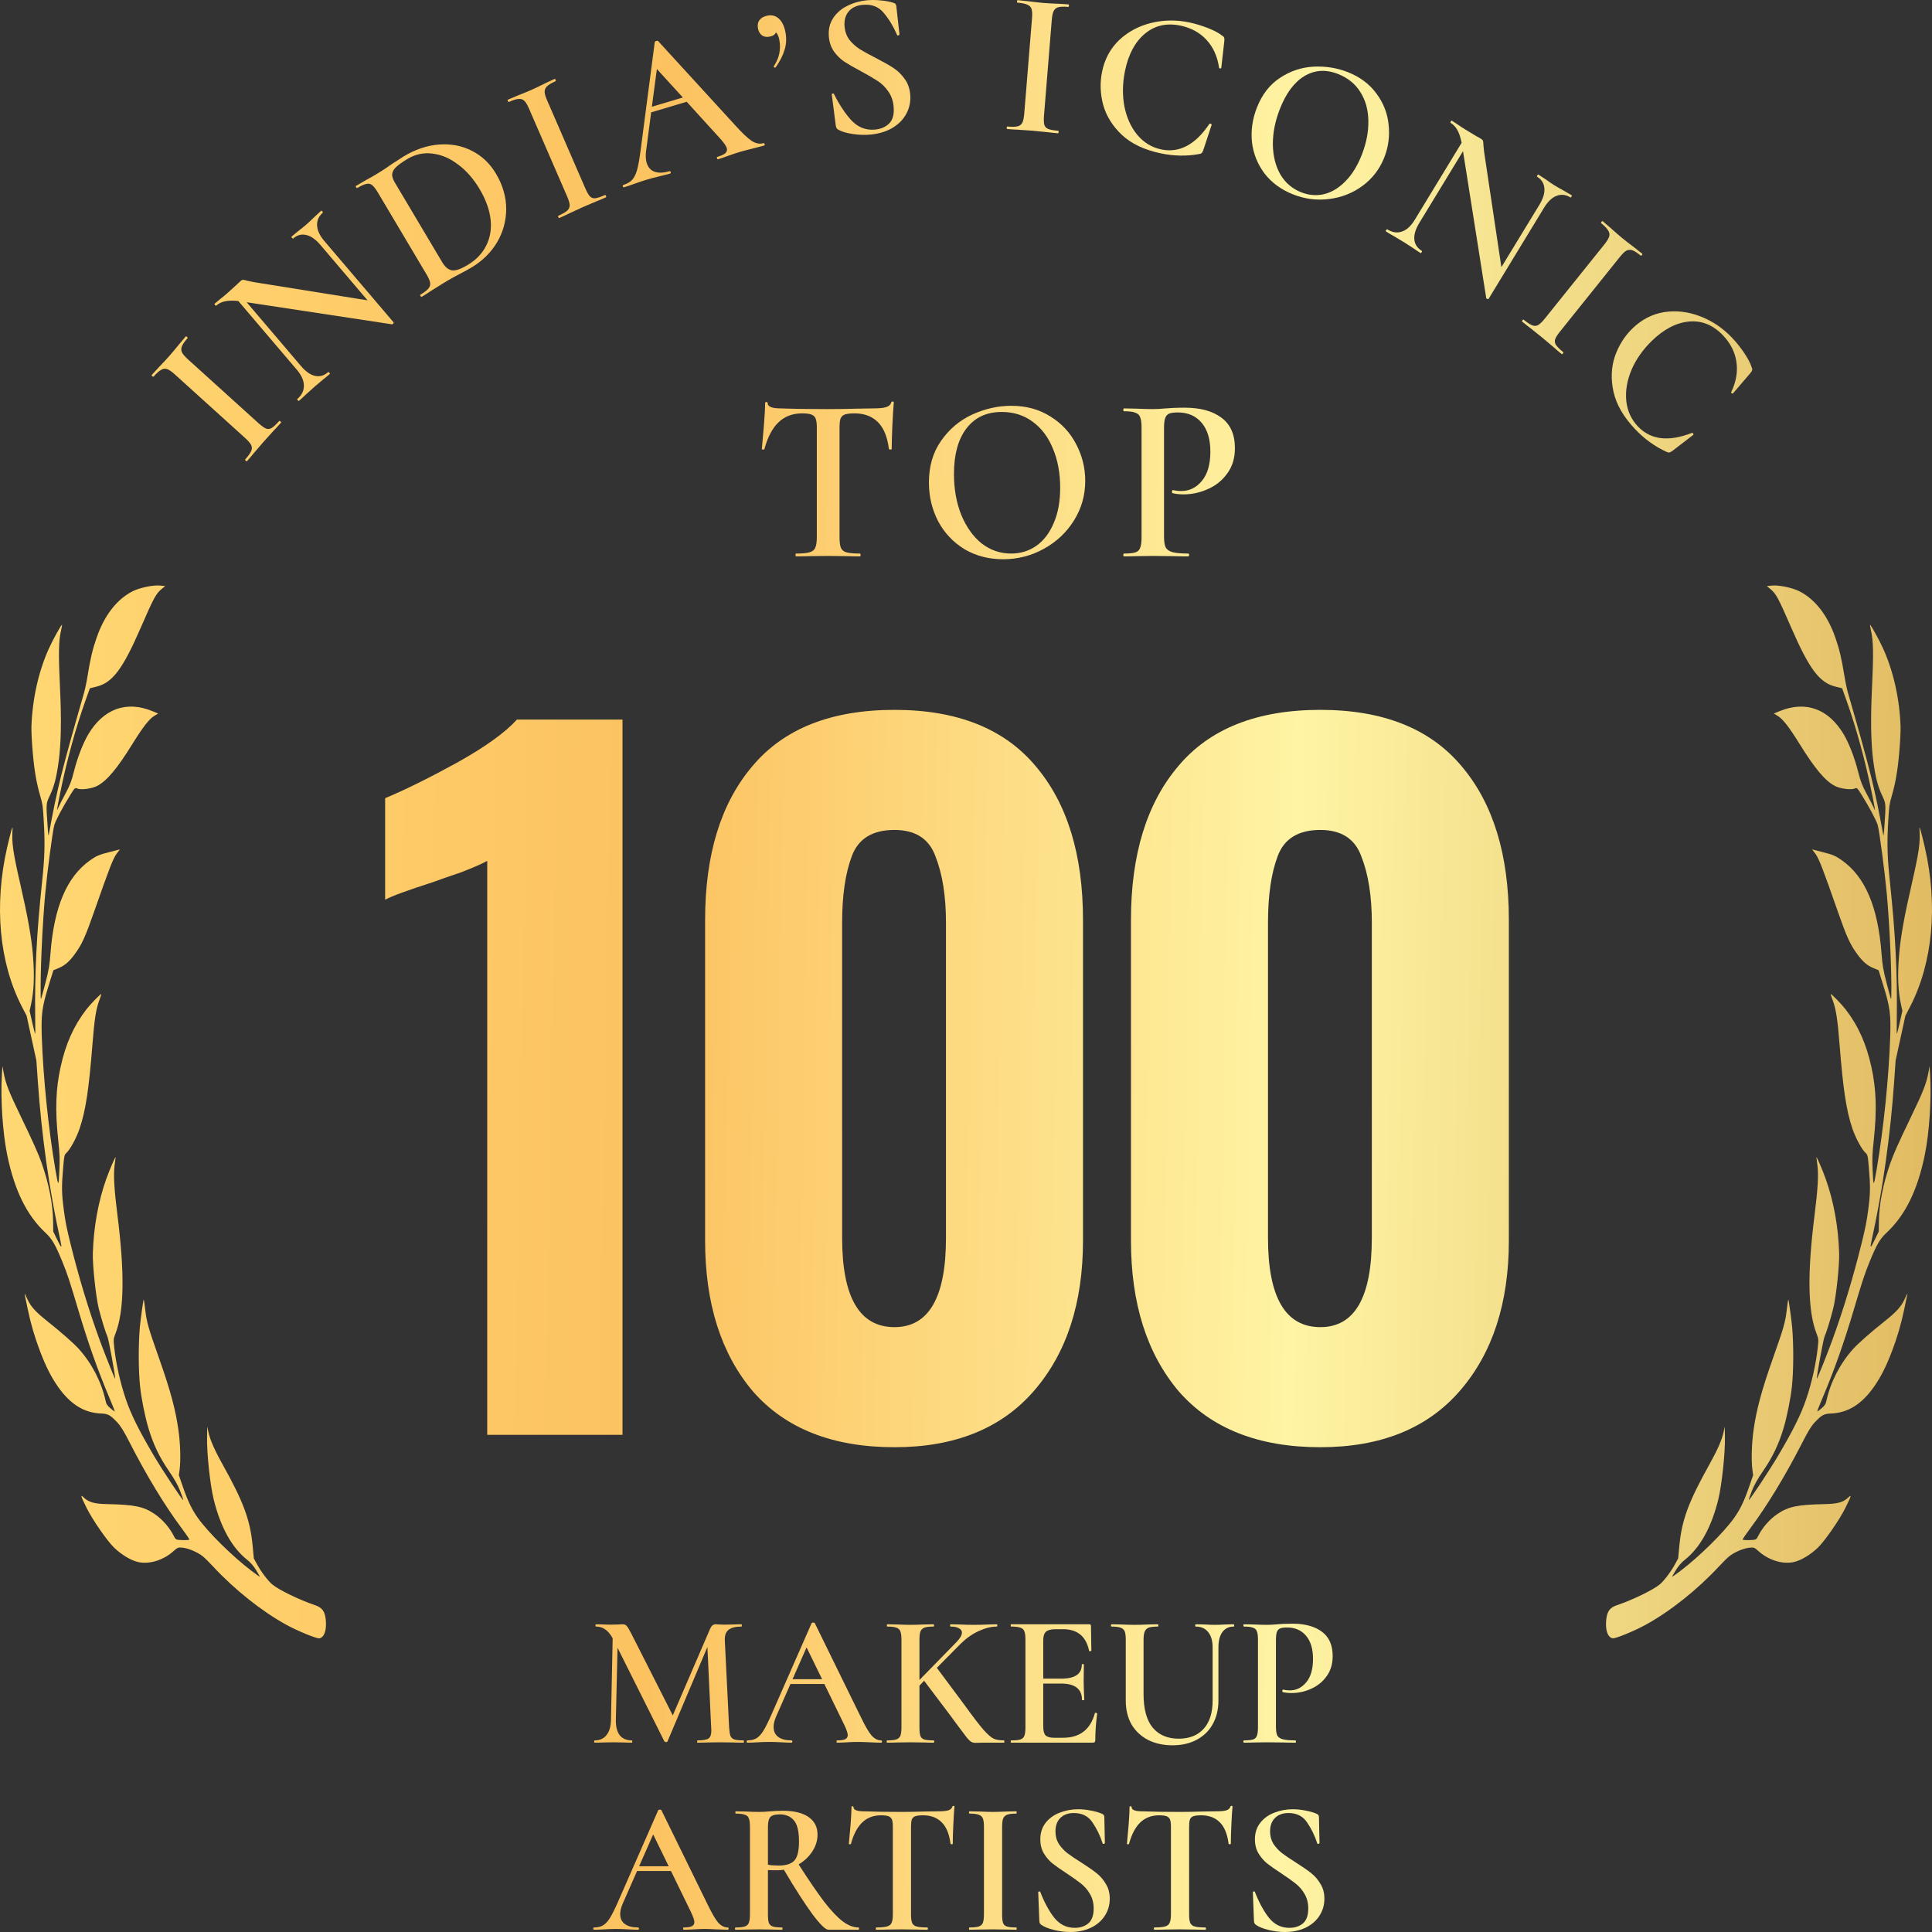 <svg width="52" height="52" viewBox="0 0 52 52" fill="none" xmlns="http://www.w3.org/2000/svg">
<rect x="0" y="0" width="52" height="52" fill="#333333" stroke="none"/>
<path d="M13.114 23.17C12.973 23.249 12.738 23.352 12.409 23.479C12.08 23.59 11.83 23.677 11.658 23.741C10.969 23.962 10.538 24.121 10.366 24.216V21.483C10.898 21.261 11.54 20.944 12.292 20.532C13.059 20.104 13.599 19.716 13.913 19.367H16.755V38.619H13.114V23.17Z" fill="url(#paint0_linear)"/>
<path d="M24.075 38.952C22.415 38.952 21.146 38.453 20.27 37.455C19.408 36.441 18.978 35.086 18.978 33.39V24.763C18.978 23.004 19.4 21.625 20.246 20.627C21.092 19.613 22.368 19.106 24.075 19.106C25.766 19.106 27.035 19.613 27.88 20.627C28.726 21.625 29.149 23.004 29.149 24.763V33.39C29.149 35.07 28.71 36.417 27.833 37.431C26.956 38.445 25.703 38.952 24.075 38.952ZM24.075 35.72C24.999 35.72 25.461 34.919 25.461 33.319V24.834C25.461 24.121 25.367 23.527 25.179 23.051C25.007 22.576 24.639 22.338 24.075 22.338C23.48 22.338 23.096 22.576 22.924 23.051C22.752 23.511 22.666 24.105 22.666 24.834V33.319C22.666 34.919 23.135 35.72 24.075 35.72Z" fill="url(#paint1_linear)"/>
<path d="M35.537 38.952C33.877 38.952 32.609 38.453 31.732 37.455C30.871 36.441 30.44 35.086 30.44 33.39V24.763C30.44 23.004 30.863 21.625 31.708 20.627C32.554 19.613 33.83 19.106 35.537 19.106C37.228 19.106 38.497 19.613 39.343 20.627C40.188 21.625 40.611 23.004 40.611 24.763V33.39C40.611 35.07 40.173 36.417 39.296 37.431C38.419 38.445 37.166 38.952 35.537 38.952ZM35.537 35.72C36.461 35.72 36.923 34.919 36.923 33.319V24.834C36.923 24.121 36.829 23.527 36.641 23.051C36.469 22.576 36.101 22.338 35.537 22.338C34.942 22.338 34.559 22.576 34.386 23.051C34.214 23.511 34.128 24.105 34.128 24.834V33.319C34.128 34.919 34.598 35.72 35.537 35.72Z" fill="url(#paint2_linear)"/>
<path d="M2.601 17.162C2.81 16.562 3.142 16.133 3.566 15.916C3.752 15.82 4.117 15.743 4.298 15.76L4.446 15.774L4.346 15.857C4.195 15.984 4.136 16.094 3.787 16.897C3.304 18.008 3.029 18.374 2.597 18.481L2.419 18.525L2.304 18.846C2.031 19.611 1.792 20.489 1.614 21.372C1.517 21.856 1.517 21.862 1.582 21.711C1.601 21.666 1.683 21.507 1.763 21.358C1.88 21.141 1.924 21.026 1.987 20.776C2.079 20.404 2.233 20.006 2.376 19.765C2.786 19.077 3.4 18.854 4.098 19.139L4.257 19.205L4.148 19.271C4.014 19.354 3.845 19.57 3.572 20.011C3.152 20.689 2.879 21.015 2.615 21.153C2.471 21.229 2.176 21.267 2.08 21.223C2.022 21.196 2.01 21.206 1.897 21.388C1.683 21.732 1.493 22.09 1.46 22.213C1.414 22.389 1.273 23.452 1.219 24.036C1.139 24.904 1.083 26.169 1.095 26.814C1.098 26.936 1.095 26.943 1.225 26.446C1.313 26.105 1.335 25.979 1.359 25.657C1.455 24.407 1.8 23.596 2.428 23.153C2.591 23.038 2.673 23.002 2.925 22.939L3.227 22.862L3.139 22.978C3.046 23.101 2.938 23.379 2.538 24.525C2.296 25.217 2.207 25.414 2.016 25.676C1.862 25.887 1.74 25.991 1.564 26.062L1.437 26.114L1.305 26.541C1.131 27.104 1.104 27.31 1.125 27.911C1.162 28.998 1.302 30.369 1.488 31.464C1.572 31.953 1.578 31.956 1.597 31.517C1.612 31.165 1.609 31.08 1.566 30.677C1.481 29.879 1.5 29.314 1.631 28.717C1.768 28.094 1.986 27.607 2.325 27.168C2.435 27.026 2.693 26.76 2.728 26.753C2.732 26.752 2.706 26.833 2.669 26.933C2.583 27.167 2.541 27.438 2.489 28.099C2.391 29.336 2.306 29.892 2.141 30.381C2.059 30.623 1.892 30.933 1.792 31.026C1.732 31.081 1.727 31.104 1.702 31.401C1.656 31.938 1.658 32.106 1.715 32.549C1.756 32.867 1.793 33.053 1.9 33.485C2.126 34.398 2.392 35.273 2.692 36.093C2.837 36.487 3.094 37.127 3.1 37.108C3.112 37.073 2.925 36.046 2.894 35.981C2.848 35.884 2.728 35.496 2.659 35.223C2.582 34.913 2.489 34.057 2.499 33.732C2.52 33.026 2.643 32.344 2.86 31.732C2.946 31.489 3.12 31.089 3.112 31.15C3.109 31.17 3.097 31.262 3.085 31.355C3.05 31.619 3.072 31.999 3.16 32.697C3.359 34.274 3.343 35.286 3.109 35.89C3.053 36.037 3.051 36.05 3.074 36.262C3.121 36.7 3.237 37.218 3.387 37.66C3.527 38.072 3.734 38.489 4.134 39.168C4.365 39.56 4.921 40.4 4.931 40.372C4.934 40.363 4.897 40.255 4.849 40.131C4.786 39.969 4.7 39.816 4.538 39.579C4.286 39.21 4.126 38.874 3.998 38.448C3.903 38.133 3.807 37.654 3.771 37.322C3.725 36.89 3.722 36.212 3.764 35.723C3.782 35.523 3.857 34.979 3.867 34.977C3.873 34.976 3.892 35.103 3.91 35.26C3.947 35.584 3.992 35.741 4.282 36.561C4.588 37.429 4.727 37.943 4.804 38.501C4.855 38.864 4.867 39.319 4.833 39.567L4.814 39.705L4.917 40.002C5.053 40.397 5.164 40.629 5.324 40.853C5.601 41.244 6.259 41.893 6.766 42.277C6.887 42.368 6.989 42.442 6.994 42.441C6.999 42.44 6.955 42.361 6.897 42.265C6.833 42.159 6.74 42.05 6.661 41.989C6.246 41.664 5.939 41.113 5.752 40.359C5.656 39.971 5.564 39.112 5.573 38.68L5.578 38.396L5.606 38.529C5.652 38.748 5.763 39.005 5.988 39.409C6.558 40.432 6.734 40.91 6.8 41.606L6.832 41.945L6.918 42.103C7.028 42.305 7.212 42.548 7.328 42.645C7.509 42.795 8.057 43.061 8.477 43.203C8.669 43.267 8.743 43.366 8.767 43.587C8.797 43.871 8.731 44.068 8.598 44.095C8.526 44.11 8.016 43.901 7.704 43.73C7.047 43.369 6.313 42.785 5.739 42.166C5.637 42.056 5.512 41.932 5.461 41.891C5.326 41.781 5.086 41.677 4.926 41.658C4.797 41.643 4.78 41.649 4.675 41.744C4.408 41.987 4.038 42.106 3.734 42.046C3.54 42.008 3.281 41.855 3.073 41.657C2.889 41.481 2.49 40.906 2.334 40.591C2.168 40.255 2.156 40.212 2.255 40.307C2.389 40.434 2.54 40.476 2.879 40.483C3.629 40.499 3.863 40.548 4.163 40.751C4.366 40.888 4.565 41.115 4.674 41.334C4.728 41.443 4.734 41.446 4.91 41.452C5.009 41.455 5.093 41.449 5.097 41.439C5.101 41.428 4.998 41.277 4.868 41.103C4.433 40.519 3.94 39.706 3.505 38.855C3.333 38.518 3.251 38.385 3.155 38.282C2.97 38.086 2.909 38.052 2.724 38.045C2.263 38.028 1.894 37.798 1.56 37.323C1.378 37.064 1.236 36.783 1.08 36.375C0.935 35.995 0.828 35.629 0.744 35.224C0.712 35.066 0.679 34.909 0.672 34.877C0.653 34.788 0.661 34.8 0.74 34.973C0.829 35.167 0.961 35.313 1.273 35.56C1.643 35.854 1.988 36.158 2.122 36.307C2.472 36.696 2.731 37.197 2.84 37.694C2.861 37.792 2.886 37.831 2.975 37.907C3.035 37.958 3.086 37.994 3.088 37.987C3.091 37.98 3.029 37.822 2.95 37.636C2.624 36.862 2.376 36.161 2.104 35.248C1.873 34.469 1.815 34.295 1.677 33.955C1.491 33.5 1.401 33.346 1.231 33.187C0.718 32.709 0.388 32.037 0.192 31.074C0.071 30.48 0.011 29.561 0.051 28.927L0.066 28.694L0.097 28.864C0.149 29.156 0.235 29.378 0.557 30.044C0.892 30.738 1.038 31.065 1.125 31.315C1.318 31.87 1.423 32.406 1.429 32.869L1.433 33.147L1.523 33.332C1.662 33.618 1.677 33.624 1.622 33.373C1.329 32.046 1.121 30.576 1.019 29.118L0.979 28.543L0.717 27.341L0.589 27.094C-0.021 25.911 -0.164 24.371 0.191 22.813C0.284 22.409 0.346 22.193 0.338 22.305C0.311 22.675 0.347 22.929 0.552 23.821C0.75 24.688 0.845 25.22 0.885 25.696C0.932 26.267 0.916 26.669 0.831 27.055L0.797 27.206L0.864 27.504C0.901 27.669 0.936 27.809 0.941 27.817C0.952 27.833 0.953 27.795 0.947 27.346C0.933 26.157 0.985 25.13 1.131 23.753C1.206 23.041 1.215 22.698 1.174 22.035C1.153 21.686 1.146 21.641 1.086 21.434C0.979 21.064 0.922 20.734 0.879 20.224C0.856 19.965 0.842 19.669 0.846 19.553C0.872 18.803 1.04 18.06 1.322 17.441C1.425 17.216 1.644 16.82 1.669 16.815C1.674 16.814 1.661 16.889 1.64 16.982C1.577 17.26 1.572 17.618 1.616 18.541C1.656 19.367 1.644 20.018 1.579 20.495C1.519 20.931 1.458 21.168 1.338 21.42C1.239 21.63 1.239 21.627 1.28 22.219C1.296 22.465 1.304 22.517 1.314 22.459C1.539 21.223 1.661 20.735 2.263 18.644C2.29 18.548 2.335 18.335 2.361 18.17C2.433 17.723 2.493 17.471 2.601 17.162Z" fill="url(#paint3_linear)"/>
<path d="M49.399 17.162C49.19 16.562 48.858 16.133 48.434 15.916C48.248 15.82 47.883 15.743 47.702 15.76L47.554 15.774L47.654 15.857C47.805 15.984 47.864 16.094 48.213 16.897C48.696 18.008 48.971 18.374 49.403 18.481L49.581 18.525L49.696 18.846C49.969 19.611 50.208 20.489 50.386 21.372C50.483 21.856 50.483 21.862 50.418 21.711C50.399 21.666 50.317 21.507 50.237 21.358C50.12 21.141 50.076 21.026 50.013 20.776C49.921 20.404 49.767 20.006 49.624 19.765C49.215 19.077 48.6 18.854 47.902 19.139L47.743 19.205L47.852 19.271C47.986 19.354 48.154 19.57 48.428 20.011C48.848 20.689 49.121 21.015 49.385 21.153C49.529 21.229 49.824 21.267 49.92 21.223C49.978 21.196 49.99 21.206 50.103 21.388C50.317 21.732 50.507 22.09 50.54 22.213C50.587 22.389 50.727 23.452 50.781 24.036C50.861 24.904 50.917 26.169 50.905 26.814C50.902 26.936 50.905 26.943 50.775 26.446C50.687 26.105 50.665 25.979 50.641 25.657C50.545 24.407 50.2 23.596 49.572 23.153C49.409 23.038 49.328 23.002 49.075 22.939L48.773 22.862L48.861 22.978C48.954 23.101 49.062 23.379 49.462 24.525C49.704 25.217 49.793 25.414 49.984 25.676C50.138 25.887 50.26 25.991 50.436 26.062L50.562 26.114L50.695 26.541C50.869 27.104 50.896 27.31 50.875 27.911C50.838 28.998 50.698 30.369 50.512 31.464C50.428 31.953 50.422 31.956 50.403 31.517C50.388 31.165 50.391 31.08 50.434 30.677C50.519 29.879 50.5 29.314 50.369 28.717C50.232 28.094 50.014 27.607 49.675 27.168C49.565 27.026 49.307 26.76 49.272 26.753C49.268 26.752 49.294 26.833 49.331 26.933C49.417 27.167 49.459 27.438 49.511 28.099C49.609 29.336 49.694 29.892 49.859 30.381C49.941 30.623 50.108 30.933 50.208 31.026C50.268 31.081 50.273 31.104 50.298 31.401C50.344 31.938 50.342 32.106 50.285 32.549C50.244 32.867 50.207 33.053 50.1 33.485C49.874 34.398 49.608 35.273 49.308 36.093C49.163 36.487 48.907 37.127 48.9 37.108C48.888 37.073 49.075 36.046 49.106 35.981C49.152 35.884 49.272 35.496 49.34 35.223C49.419 34.913 49.511 34.057 49.501 33.732C49.48 33.026 49.357 32.344 49.14 31.732C49.054 31.489 48.88 31.089 48.888 31.15C48.891 31.17 48.903 31.262 48.915 31.355C48.95 31.619 48.928 31.999 48.84 32.697C48.641 34.274 48.657 35.286 48.891 35.89C48.947 36.037 48.949 36.05 48.926 36.262C48.879 36.7 48.764 37.218 48.613 37.66C48.473 38.072 48.266 38.489 47.866 39.168C47.635 39.56 47.08 40.4 47.069 40.372C47.066 40.363 47.103 40.255 47.151 40.131C47.214 39.969 47.3 39.816 47.462 39.579C47.714 39.21 47.874 38.874 48.002 38.448C48.097 38.133 48.193 37.654 48.229 37.322C48.275 36.89 48.278 36.212 48.236 35.723C48.218 35.523 48.143 34.979 48.133 34.977C48.127 34.976 48.108 35.103 48.09 35.26C48.053 35.584 48.008 35.741 47.718 36.561C47.412 37.429 47.273 37.943 47.196 38.501C47.145 38.864 47.133 39.319 47.167 39.567L47.186 39.705L47.083 40.002C46.947 40.397 46.836 40.629 46.676 40.853C46.399 41.244 45.741 41.893 45.234 42.277C45.113 42.368 45.011 42.442 45.006 42.441C45.001 42.44 45.045 42.361 45.103 42.265C45.167 42.159 45.26 42.05 45.339 41.989C45.754 41.664 46.062 41.113 46.248 40.359C46.343 39.971 46.435 39.112 46.427 38.68L46.422 38.396L46.394 38.529C46.348 38.748 46.237 39.005 46.012 39.409C45.442 40.432 45.266 40.91 45.2 41.606L45.168 41.945L45.082 42.103C44.972 42.305 44.788 42.548 44.672 42.645C44.491 42.795 43.943 43.061 43.523 43.203C43.331 43.267 43.257 43.366 43.233 43.587C43.203 43.871 43.269 44.068 43.403 44.095C43.474 44.11 43.984 43.901 44.295 43.73C44.953 43.369 45.687 42.785 46.261 42.166C46.363 42.056 46.488 41.932 46.539 41.891C46.674 41.781 46.914 41.677 47.074 41.658C47.203 41.643 47.22 41.649 47.325 41.744C47.592 41.987 47.962 42.106 48.266 42.046C48.46 42.008 48.719 41.855 48.927 41.657C49.111 41.481 49.51 40.906 49.666 40.591C49.832 40.255 49.844 40.212 49.745 40.307C49.611 40.434 49.46 40.476 49.121 40.483C48.371 40.499 48.137 40.548 47.837 40.751C47.633 40.888 47.435 41.115 47.326 41.334C47.272 41.443 47.266 41.446 47.09 41.452C46.991 41.455 46.907 41.449 46.903 41.439C46.899 41.428 47.002 41.277 47.132 41.103C47.567 40.519 48.06 39.706 48.495 38.855C48.667 38.518 48.748 38.385 48.845 38.282C49.03 38.086 49.091 38.052 49.276 38.045C49.737 38.028 50.106 37.798 50.44 37.323C50.622 37.064 50.764 36.783 50.92 36.375C51.065 35.995 51.172 35.629 51.256 35.224C51.288 35.066 51.321 34.909 51.328 34.877C51.347 34.788 51.339 34.8 51.26 34.973C51.171 35.167 51.039 35.313 50.727 35.56C50.357 35.854 50.012 36.158 49.878 36.307C49.528 36.696 49.269 37.197 49.16 37.694C49.139 37.792 49.114 37.831 49.025 37.907C48.965 37.958 48.914 37.994 48.912 37.987C48.909 37.98 48.971 37.822 49.05 37.636C49.376 36.862 49.624 36.161 49.896 35.248C50.127 34.469 50.185 34.295 50.323 33.955C50.509 33.5 50.599 33.346 50.769 33.187C51.282 32.709 51.612 32.037 51.808 31.074C51.929 30.48 51.989 29.561 51.949 28.927L51.934 28.694L51.904 28.864C51.851 29.156 51.765 29.378 51.443 30.044C51.108 30.738 50.962 31.065 50.875 31.315C50.682 31.87 50.577 32.406 50.571 32.869L50.567 33.147L50.477 33.332C50.338 33.618 50.323 33.624 50.378 33.373C50.671 32.046 50.879 30.576 50.981 29.118L51.021 28.543L51.283 27.341L51.411 27.094C52.021 25.911 52.164 24.371 51.809 22.813C51.716 22.409 51.654 22.193 51.662 22.305C51.689 22.675 51.653 22.929 51.448 23.821C51.249 24.688 51.155 25.22 51.115 25.696C51.068 26.267 51.084 26.669 51.169 27.055L51.203 27.206L51.136 27.504C51.099 27.669 51.064 27.809 51.059 27.817C51.048 27.833 51.047 27.795 51.053 27.346C51.067 26.157 51.015 25.13 50.869 23.753C50.794 23.041 50.785 22.698 50.826 22.035C50.847 21.686 50.854 21.641 50.914 21.434C51.021 21.064 51.078 20.734 51.121 20.224C51.144 19.965 51.158 19.669 51.154 19.553C51.128 18.803 50.96 18.06 50.678 17.441C50.575 17.216 50.356 16.82 50.331 16.815C50.326 16.814 50.339 16.889 50.36 16.982C50.423 17.26 50.428 17.618 50.384 18.541C50.344 19.367 50.356 20.018 50.421 20.495C50.481 20.931 50.542 21.168 50.662 21.42C50.761 21.63 50.761 21.627 50.721 22.219C50.704 22.465 50.696 22.517 50.686 22.459C50.461 21.223 50.34 20.735 49.737 18.644C49.71 18.548 49.665 18.335 49.639 18.17C49.566 17.723 49.507 17.471 49.399 17.162Z" fill="url(#paint4_linear)"/>
<path d="M20.012 46.843C20.019 46.843 20.023 46.853 20.023 46.874C20.023 46.894 20.019 46.904 20.012 46.904C19.901 46.904 19.812 46.902 19.745 46.899L19.383 46.894L19.03 46.899C18.969 46.902 18.884 46.904 18.773 46.904C18.766 46.904 18.763 46.894 18.763 46.874C18.763 46.853 18.766 46.843 18.773 46.843C18.921 46.843 19.02 46.826 19.07 46.792C19.12 46.758 19.146 46.687 19.146 46.578L19.141 46.491L19.04 44.329L17.967 46.868C17.96 46.882 17.947 46.889 17.926 46.889C17.91 46.889 17.894 46.882 17.881 46.868L16.621 44.35L16.576 46.287C16.573 46.467 16.606 46.605 16.677 46.7C16.751 46.795 16.86 46.843 17.004 46.843C17.014 46.843 17.019 46.853 17.019 46.874C17.019 46.894 17.014 46.904 17.004 46.904C16.913 46.904 16.843 46.902 16.793 46.899L16.515 46.894L16.218 46.899C16.168 46.902 16.097 46.904 16.007 46.904C15.996 46.904 15.991 46.894 15.991 46.874C15.991 46.853 15.996 46.843 16.007 46.843C16.144 46.843 16.25 46.795 16.324 46.7C16.401 46.605 16.442 46.467 16.445 46.287L16.49 44.095C16.43 43.986 16.363 43.906 16.289 43.855C16.218 43.804 16.136 43.779 16.042 43.779C16.032 43.779 16.027 43.769 16.027 43.748C16.027 43.728 16.032 43.718 16.042 43.718L16.259 43.723C16.302 43.726 16.359 43.728 16.43 43.728L16.667 43.723C16.694 43.719 16.727 43.718 16.767 43.718C16.811 43.718 16.846 43.735 16.873 43.769C16.9 43.799 16.942 43.871 16.999 43.983L18.108 46.17L19.11 43.845C19.131 43.797 19.152 43.765 19.176 43.748C19.2 43.728 19.228 43.718 19.262 43.718C19.285 43.718 19.315 43.719 19.352 43.723C19.389 43.726 19.435 43.728 19.488 43.728L19.761 43.723C19.804 43.719 19.87 43.718 19.957 43.718C19.964 43.718 19.967 43.728 19.967 43.748C19.967 43.769 19.964 43.779 19.957 43.779C19.796 43.779 19.678 43.809 19.604 43.871C19.534 43.928 19.502 44.025 19.509 44.161L19.624 46.491C19.631 46.596 19.643 46.673 19.66 46.721C19.68 46.768 19.715 46.8 19.765 46.818C19.816 46.834 19.898 46.843 20.012 46.843Z" fill="url(#paint5_linear)"/>
<path d="M23.714 46.843C23.731 46.843 23.739 46.853 23.739 46.874C23.739 46.894 23.731 46.904 23.714 46.904C23.65 46.904 23.548 46.901 23.407 46.894C23.265 46.887 23.163 46.884 23.099 46.884C23.015 46.884 22.916 46.887 22.802 46.894C22.688 46.901 22.599 46.904 22.535 46.904C22.521 46.904 22.515 46.894 22.515 46.874C22.515 46.853 22.521 46.843 22.535 46.843C22.632 46.843 22.703 46.833 22.747 46.812C22.794 46.789 22.817 46.751 22.817 46.7C22.817 46.649 22.788 46.562 22.731 46.44L22.187 45.324H21.275L20.887 46.206C20.843 46.308 20.822 46.399 20.822 46.481C20.822 46.6 20.864 46.69 20.948 46.751C21.032 46.812 21.149 46.843 21.3 46.843C21.317 46.843 21.326 46.853 21.326 46.874C21.326 46.894 21.317 46.904 21.3 46.904C21.24 46.904 21.152 46.901 21.038 46.894C20.911 46.887 20.8 46.884 20.706 46.884C20.615 46.884 20.509 46.887 20.388 46.894C20.281 46.901 20.192 46.904 20.121 46.904C20.105 46.904 20.096 46.894 20.096 46.874C20.096 46.853 20.105 46.843 20.121 46.843C20.215 46.843 20.294 46.824 20.358 46.787C20.422 46.749 20.484 46.683 20.544 46.588C20.605 46.489 20.677 46.345 20.761 46.155L21.845 43.687C21.851 43.677 21.866 43.672 21.89 43.672C21.913 43.672 21.927 43.677 21.93 43.687L23.165 46.206C23.282 46.45 23.38 46.619 23.457 46.71C23.538 46.799 23.623 46.843 23.714 46.843ZM21.331 45.196H22.127L21.709 44.34L21.331 45.196Z" fill="url(#paint6_linear)"/>
<path d="M27.019 46.843C27.029 46.843 27.034 46.853 27.034 46.874C27.034 46.894 27.029 46.904 27.019 46.904H26.455L26.258 46.909C26.211 46.909 26.171 46.899 26.137 46.879C26.104 46.858 26.065 46.821 26.021 46.767C25.978 46.712 25.897 46.605 25.779 46.445L25.573 46.165L24.872 45.237L24.747 45.37V46.491C24.747 46.596 24.755 46.673 24.772 46.721C24.789 46.768 24.822 46.8 24.872 46.818C24.926 46.834 25.01 46.843 25.125 46.843C25.138 46.843 25.145 46.853 25.145 46.874C25.145 46.894 25.138 46.904 25.125 46.904C25.017 46.904 24.931 46.902 24.867 46.899L24.5 46.894L24.142 46.899C24.078 46.902 23.989 46.904 23.875 46.904C23.868 46.904 23.865 46.894 23.865 46.874C23.865 46.853 23.868 46.843 23.875 46.843C23.989 46.843 24.071 46.834 24.122 46.818C24.175 46.8 24.212 46.768 24.233 46.721C24.253 46.67 24.263 46.593 24.263 46.491V44.131C24.263 44.029 24.253 43.954 24.233 43.906C24.216 43.859 24.18 43.826 24.127 43.809C24.073 43.789 23.991 43.779 23.88 43.779C23.873 43.779 23.87 43.769 23.87 43.748C23.87 43.728 23.873 43.718 23.88 43.718L24.147 43.723C24.295 43.73 24.412 43.733 24.5 43.733C24.6 43.733 24.725 43.73 24.872 43.723L25.125 43.718C25.135 43.718 25.14 43.728 25.14 43.748C25.14 43.769 25.135 43.779 25.125 43.779C25.014 43.779 24.931 43.789 24.878 43.809C24.827 43.83 24.792 43.865 24.772 43.916C24.755 43.964 24.747 44.039 24.747 44.141V45.217L25.734 44.207C25.838 44.102 25.89 44.013 25.89 43.942C25.89 43.891 25.863 43.852 25.81 43.825C25.759 43.794 25.684 43.779 25.583 43.779C25.576 43.779 25.573 43.769 25.573 43.748C25.573 43.728 25.576 43.718 25.583 43.718L25.81 43.723C25.958 43.73 26.092 43.733 26.213 43.733C26.344 43.733 26.477 43.73 26.611 43.723L26.828 43.718C26.838 43.718 26.843 43.728 26.843 43.748C26.843 43.769 26.838 43.779 26.828 43.779C26.68 43.779 26.517 43.82 26.339 43.901C26.164 43.983 26.005 44.095 25.86 44.238L25.215 44.89L25.956 45.885C26.184 46.201 26.356 46.425 26.47 46.557C26.587 46.687 26.68 46.767 26.747 46.797C26.814 46.828 26.905 46.843 27.019 46.843Z" fill="url(#paint7_linear)"/>
<path d="M29.47 46.109C29.47 46.102 29.476 46.099 29.49 46.099C29.5 46.099 29.508 46.102 29.515 46.109C29.525 46.112 29.53 46.116 29.53 46.119C29.496 46.377 29.48 46.614 29.48 46.828C29.48 46.855 29.475 46.875 29.465 46.889C29.454 46.899 29.434 46.904 29.404 46.904H27.217C27.207 46.904 27.202 46.894 27.202 46.874C27.202 46.853 27.207 46.843 27.217 46.843C27.331 46.843 27.414 46.834 27.464 46.818C27.518 46.8 27.553 46.768 27.57 46.721C27.59 46.67 27.6 46.593 27.6 46.491V44.131C27.6 44.029 27.59 43.954 27.57 43.906C27.553 43.859 27.518 43.826 27.464 43.809C27.41 43.789 27.328 43.779 27.217 43.779C27.207 43.779 27.202 43.769 27.202 43.748C27.202 43.728 27.207 43.718 27.217 43.718H29.313C29.347 43.718 29.364 43.733 29.364 43.764L29.374 44.426C29.374 44.433 29.364 44.438 29.344 44.442C29.327 44.445 29.317 44.442 29.313 44.431C29.233 44.044 28.999 43.85 28.613 43.85H28.411C28.291 43.85 28.205 43.872 28.154 43.916C28.104 43.961 28.079 44.035 28.079 44.141V45.181H28.562C28.932 45.181 29.117 45.055 29.117 44.804C29.117 44.793 29.125 44.788 29.142 44.788C29.162 44.788 29.172 44.793 29.172 44.804L29.167 45.247L29.172 45.487C29.179 45.596 29.182 45.684 29.182 45.752C29.182 45.759 29.172 45.762 29.152 45.762C29.132 45.762 29.122 45.759 29.122 45.752C29.122 45.46 28.934 45.313 28.558 45.313H28.079V46.471C28.079 46.583 28.099 46.661 28.139 46.705C28.183 46.749 28.259 46.772 28.366 46.772H28.613C29.063 46.772 29.349 46.551 29.47 46.109Z" fill="url(#paint8_linear)"/>
<path d="M32.638 44.34C32.638 44.163 32.598 44.025 32.517 43.927C32.44 43.828 32.328 43.779 32.18 43.779C32.173 43.779 32.17 43.769 32.17 43.748C32.17 43.728 32.173 43.718 32.18 43.718L32.411 43.723C32.539 43.73 32.64 43.733 32.714 43.733C32.774 43.733 32.865 43.73 32.986 43.723L33.208 43.718C33.214 43.718 33.218 43.728 33.218 43.748C33.218 43.769 33.214 43.779 33.208 43.779C33.077 43.779 32.974 43.828 32.9 43.927C32.83 44.025 32.794 44.163 32.794 44.34V45.767C32.794 46.012 32.742 46.226 32.638 46.41C32.538 46.59 32.393 46.729 32.205 46.828C32.02 46.926 31.805 46.975 31.56 46.975C31.315 46.975 31.096 46.928 30.905 46.833C30.713 46.734 30.564 46.595 30.456 46.415C30.352 46.231 30.3 46.017 30.3 45.772V44.131C30.3 44.029 30.29 43.954 30.27 43.906C30.25 43.859 30.213 43.826 30.159 43.809C30.109 43.789 30.028 43.779 29.917 43.779C29.907 43.779 29.902 43.769 29.902 43.748C29.902 43.728 29.907 43.718 29.917 43.718L30.179 43.723C30.327 43.73 30.446 43.733 30.537 43.733C30.638 43.733 30.762 43.73 30.91 43.723L31.162 43.718C31.172 43.718 31.177 43.728 31.177 43.748C31.177 43.769 31.172 43.779 31.162 43.779C31.051 43.779 30.969 43.789 30.915 43.809C30.865 43.83 30.829 43.865 30.809 43.916C30.789 43.964 30.779 44.039 30.779 44.141V45.594C30.779 45.998 30.861 46.301 31.026 46.501C31.194 46.699 31.427 46.797 31.726 46.797C32.012 46.797 32.235 46.709 32.396 46.532C32.558 46.352 32.638 46.099 32.638 45.772V44.34Z" fill="url(#paint9_linear)"/>
<path d="M34.342 46.471C34.342 46.58 34.354 46.659 34.377 46.71C34.404 46.758 34.453 46.792 34.524 46.812C34.598 46.833 34.712 46.843 34.866 46.843C34.876 46.843 34.881 46.853 34.881 46.874C34.881 46.894 34.876 46.904 34.866 46.904C34.729 46.904 34.621 46.902 34.544 46.899L34.105 46.894L33.743 46.899C33.679 46.902 33.592 46.904 33.481 46.904C33.471 46.904 33.465 46.894 33.465 46.874C33.465 46.853 33.471 46.843 33.481 46.843C33.595 46.843 33.677 46.834 33.727 46.818C33.778 46.8 33.812 46.768 33.828 46.721C33.849 46.673 33.858 46.596 33.858 46.491V44.131C33.858 44.029 33.849 43.954 33.828 43.906C33.812 43.859 33.776 43.826 33.722 43.809C33.672 43.789 33.592 43.779 33.481 43.779C33.471 43.779 33.465 43.769 33.465 43.748C33.465 43.728 33.471 43.718 33.481 43.718L33.743 43.723C33.891 43.73 34.01 43.733 34.1 43.733C34.178 43.733 34.272 43.728 34.383 43.718C34.423 43.714 34.477 43.711 34.544 43.707C34.614 43.704 34.697 43.702 34.791 43.702C35.123 43.702 35.385 43.774 35.577 43.916C35.772 44.059 35.869 44.279 35.869 44.574C35.869 44.788 35.814 44.97 35.703 45.12C35.595 45.269 35.456 45.381 35.285 45.456C35.117 45.531 34.944 45.568 34.766 45.568C34.672 45.568 34.593 45.56 34.529 45.543C34.519 45.543 34.514 45.534 34.514 45.517C34.514 45.507 34.515 45.497 34.519 45.487C34.525 45.477 34.532 45.473 34.539 45.477C34.593 45.49 34.651 45.497 34.715 45.497C34.89 45.497 35.038 45.424 35.159 45.278C35.279 45.132 35.34 44.923 35.34 44.651C35.34 44.382 35.278 44.175 35.154 44.029C35.029 43.879 34.858 43.804 34.64 43.804C34.559 43.804 34.497 43.813 34.453 43.83C34.413 43.847 34.384 43.879 34.367 43.927C34.351 43.971 34.342 44.042 34.342 44.141V46.471Z" fill="url(#paint10_linear)"/>
<path d="M19.585 51.878C19.602 51.878 19.611 51.888 19.611 51.908C19.611 51.929 19.602 51.939 19.585 51.939C19.522 51.939 19.419 51.935 19.278 51.929C19.137 51.922 19.035 51.918 18.971 51.918C18.887 51.918 18.788 51.922 18.674 51.929C18.559 51.935 18.47 51.939 18.406 51.939C18.393 51.939 18.386 51.929 18.386 51.908C18.386 51.888 18.393 51.878 18.406 51.878C18.504 51.878 18.574 51.867 18.618 51.847C18.665 51.823 18.689 51.786 18.689 51.735C18.689 51.684 18.66 51.597 18.603 51.475L18.059 50.358H17.147L16.759 51.24C16.715 51.342 16.693 51.434 16.693 51.516C16.693 51.635 16.735 51.725 16.819 51.786C16.903 51.847 17.021 51.878 17.172 51.878C17.189 51.878 17.197 51.888 17.197 51.908C17.197 51.929 17.189 51.939 17.172 51.939C17.111 51.939 17.024 51.935 16.91 51.929C16.782 51.922 16.671 51.918 16.577 51.918C16.487 51.918 16.381 51.922 16.26 51.929C16.152 51.935 16.063 51.939 15.993 51.939C15.976 51.939 15.968 51.929 15.968 51.908C15.968 51.888 15.976 51.878 15.993 51.878C16.087 51.878 16.166 51.859 16.23 51.822C16.294 51.784 16.356 51.718 16.416 51.623C16.477 51.524 16.549 51.38 16.633 51.189L17.716 48.722C17.723 48.712 17.738 48.706 17.761 48.706C17.785 48.706 17.798 48.712 17.802 48.722L19.036 51.24C19.154 51.485 19.251 51.653 19.328 51.745C19.409 51.834 19.495 51.878 19.585 51.878ZM17.202 50.231H17.998L17.58 49.374L17.202 50.231Z" fill="url(#paint11_linear)"/>
<path d="M23.107 51.878C23.117 51.878 23.122 51.888 23.122 51.908C23.122 51.929 23.117 51.939 23.107 51.939H22.296C22.219 51.939 22.074 51.798 21.863 51.516C21.654 51.23 21.399 50.833 21.097 50.323C21.043 50.333 20.988 50.338 20.93 50.338C20.806 50.338 20.719 50.336 20.669 50.333V51.526C20.669 51.631 20.677 51.708 20.694 51.755C20.714 51.803 20.749 51.835 20.799 51.852C20.853 51.869 20.937 51.878 21.051 51.878C21.058 51.878 21.061 51.888 21.061 51.908C21.061 51.929 21.058 51.939 21.051 51.939C20.941 51.939 20.855 51.937 20.794 51.934L20.422 51.929L20.059 51.934C19.995 51.937 19.908 51.939 19.797 51.939C19.787 51.939 19.782 51.929 19.782 51.908C19.782 51.888 19.787 51.878 19.797 51.878C19.911 51.878 19.993 51.869 20.044 51.852C20.097 51.835 20.134 51.803 20.154 51.755C20.175 51.704 20.185 51.628 20.185 51.526V49.165C20.185 49.063 20.175 48.989 20.154 48.941C20.138 48.893 20.102 48.861 20.049 48.844C19.995 48.824 19.913 48.813 19.802 48.813C19.795 48.813 19.792 48.803 19.792 48.783C19.792 48.763 19.795 48.752 19.802 48.752L20.064 48.757C20.212 48.764 20.331 48.768 20.422 48.768C20.522 48.768 20.628 48.763 20.739 48.752C20.779 48.749 20.828 48.745 20.885 48.742C20.942 48.739 21.004 48.737 21.072 48.737C21.371 48.737 21.601 48.793 21.762 48.905C21.923 49.017 22.004 49.175 22.004 49.379C22.004 49.539 21.957 49.69 21.863 49.833C21.769 49.976 21.646 50.092 21.495 50.18C21.77 50.608 22 50.945 22.185 51.189C22.373 51.431 22.54 51.606 22.684 51.715C22.828 51.823 22.97 51.878 23.107 51.878ZM20.669 50.19C20.749 50.204 20.846 50.211 20.961 50.211C21.162 50.211 21.303 50.165 21.384 50.073C21.465 49.981 21.505 49.813 21.505 49.568C21.505 49.293 21.46 49.102 21.369 48.997C21.278 48.888 21.151 48.834 20.986 48.834C20.865 48.834 20.781 48.858 20.734 48.905C20.69 48.953 20.669 49.043 20.669 49.175V50.19Z" fill="url(#paint12_linear)"/>
<path d="M23.714 48.859C23.509 48.859 23.339 48.924 23.205 49.053C23.074 49.179 22.973 49.371 22.903 49.629C22.903 49.636 22.893 49.639 22.872 49.639C22.856 49.639 22.847 49.634 22.847 49.624C22.861 49.492 22.876 49.322 22.893 49.114C22.909 48.904 22.918 48.745 22.918 48.64C22.918 48.623 22.926 48.615 22.943 48.615C22.963 48.615 22.973 48.623 22.973 48.64C22.973 48.715 23.067 48.752 23.255 48.752C23.544 48.763 23.882 48.768 24.268 48.768C24.466 48.768 24.676 48.764 24.898 48.757L25.241 48.752C25.368 48.752 25.461 48.744 25.518 48.727C25.578 48.71 25.617 48.676 25.634 48.625C25.637 48.611 25.647 48.605 25.664 48.605C25.681 48.605 25.689 48.611 25.689 48.625C25.679 48.73 25.669 48.89 25.659 49.104C25.649 49.318 25.644 49.492 25.644 49.624C25.644 49.634 25.634 49.639 25.614 49.639C25.597 49.639 25.587 49.634 25.583 49.624C25.55 49.362 25.471 49.17 25.346 49.048C25.222 48.922 25.054 48.859 24.843 48.859C24.749 48.859 24.678 48.868 24.631 48.885C24.587 48.902 24.557 48.932 24.54 48.977C24.527 49.017 24.52 49.084 24.52 49.175V51.526C24.52 51.631 24.53 51.708 24.55 51.755C24.57 51.803 24.611 51.835 24.671 51.852C24.732 51.869 24.828 51.878 24.959 51.878C24.969 51.878 24.974 51.888 24.974 51.908C24.974 51.929 24.969 51.939 24.959 51.939C24.841 51.939 24.749 51.937 24.681 51.934L24.268 51.929L23.875 51.934C23.805 51.937 23.707 51.939 23.583 51.939C23.576 51.939 23.573 51.929 23.573 51.908C23.573 51.888 23.576 51.878 23.583 51.878C23.714 51.878 23.81 51.869 23.87 51.852C23.934 51.835 23.976 51.803 23.996 51.755C24.02 51.704 24.031 51.628 24.031 51.526V49.165C24.031 49.077 24.023 49.012 24.006 48.971C23.989 48.931 23.959 48.902 23.916 48.885C23.872 48.868 23.805 48.859 23.714 48.859Z" fill="url(#paint13_linear)"/>
<path d="M26.972 51.526C26.972 51.631 26.981 51.708 26.997 51.755C27.014 51.803 27.048 51.835 27.098 51.852C27.152 51.869 27.236 51.878 27.35 51.878C27.36 51.878 27.365 51.888 27.365 51.908C27.365 51.929 27.36 51.939 27.35 51.939C27.243 51.939 27.157 51.937 27.093 51.934L26.72 51.929L26.358 51.934C26.294 51.937 26.206 51.939 26.096 51.939C26.085 51.939 26.08 51.929 26.08 51.908C26.08 51.888 26.085 51.878 26.096 51.878C26.21 51.878 26.292 51.869 26.342 51.852C26.396 51.835 26.433 51.803 26.453 51.755C26.473 51.704 26.483 51.628 26.483 51.526V49.165C26.483 49.063 26.473 48.989 26.453 48.941C26.433 48.893 26.396 48.861 26.342 48.844C26.292 48.824 26.21 48.813 26.096 48.813C26.085 48.813 26.08 48.803 26.08 48.783C26.08 48.763 26.085 48.752 26.096 48.752L26.358 48.757C26.505 48.764 26.626 48.768 26.72 48.768C26.825 48.768 26.95 48.764 27.098 48.757L27.35 48.752C27.36 48.752 27.365 48.763 27.365 48.783C27.365 48.803 27.36 48.813 27.35 48.813C27.239 48.813 27.157 48.824 27.103 48.844C27.053 48.864 27.018 48.9 26.997 48.951C26.981 48.999 26.972 49.074 26.972 49.175V51.526Z" fill="url(#paint14_linear)"/>
<path d="M28.408 49.293C28.408 49.419 28.438 49.531 28.498 49.629C28.562 49.724 28.639 49.808 28.73 49.879C28.824 49.95 28.95 50.035 29.108 50.134C29.279 50.243 29.414 50.336 29.511 50.414C29.612 50.493 29.696 50.589 29.763 50.705C29.834 50.817 29.869 50.95 29.869 51.103C29.869 51.276 29.823 51.431 29.733 51.567C29.645 51.703 29.52 51.81 29.355 51.888C29.194 51.963 29.009 52 28.801 52C28.66 52 28.514 51.981 28.362 51.944C28.215 51.907 28.102 51.861 28.025 51.806C27.994 51.786 27.978 51.754 27.974 51.709L27.944 50.934V50.929C27.944 50.916 27.953 50.909 27.969 50.909C27.986 50.906 27.996 50.911 28 50.924C28.11 51.206 28.236 51.438 28.377 51.618C28.522 51.798 28.705 51.888 28.927 51.888C29.071 51.888 29.192 51.849 29.289 51.771C29.387 51.689 29.436 51.555 29.436 51.368C29.436 51.218 29.402 51.087 29.335 50.975C29.271 50.863 29.19 50.77 29.093 50.695C28.999 50.62 28.869 50.528 28.705 50.419C28.544 50.314 28.418 50.226 28.327 50.154C28.236 50.08 28.159 49.989 28.095 49.884C28.031 49.775 28 49.65 28 49.507C28 49.33 28.048 49.181 28.146 49.058C28.243 48.936 28.369 48.846 28.523 48.788C28.681 48.727 28.846 48.696 29.017 48.696C29.131 48.696 29.246 48.708 29.36 48.732C29.474 48.752 29.57 48.779 29.647 48.813C29.677 48.824 29.698 48.837 29.708 48.854C29.718 48.868 29.723 48.887 29.723 48.91L29.738 49.604C29.738 49.614 29.728 49.622 29.708 49.629C29.691 49.633 29.681 49.627 29.677 49.614C29.61 49.407 29.52 49.22 29.405 49.053C29.294 48.883 29.127 48.798 28.901 48.798C28.75 48.798 28.629 48.842 28.539 48.931C28.451 49.019 28.408 49.14 28.408 49.293Z" fill="url(#paint15_linear)"/>
<path d="M31.198 48.859C30.993 48.859 30.824 48.924 30.689 49.053C30.558 49.179 30.458 49.371 30.387 49.629C30.387 49.636 30.377 49.639 30.357 49.639C30.34 49.639 30.332 49.634 30.332 49.624C30.345 49.492 30.36 49.322 30.377 49.114C30.394 48.904 30.402 48.745 30.402 48.64C30.402 48.623 30.411 48.615 30.427 48.615C30.448 48.615 30.458 48.623 30.458 48.64C30.458 48.715 30.552 48.752 30.74 48.752C31.029 48.763 31.366 48.768 31.753 48.768C31.951 48.768 32.161 48.764 32.382 48.757L32.725 48.752C32.853 48.752 32.945 48.744 33.002 48.727C33.063 48.71 33.101 48.676 33.118 48.625C33.121 48.611 33.132 48.605 33.148 48.605C33.165 48.605 33.173 48.611 33.173 48.625C33.163 48.73 33.153 48.89 33.143 49.104C33.133 49.318 33.128 49.492 33.128 49.624C33.128 49.634 33.118 49.639 33.098 49.639C33.081 49.639 33.071 49.634 33.068 49.624C33.034 49.362 32.955 49.17 32.831 49.048C32.707 48.922 32.539 48.859 32.327 48.859C32.233 48.859 32.162 48.868 32.115 48.885C32.072 48.902 32.041 48.932 32.025 48.977C32.011 49.017 32.005 49.084 32.005 49.175V51.526C32.005 51.631 32.015 51.708 32.035 51.755C32.055 51.803 32.095 51.835 32.156 51.852C32.216 51.869 32.312 51.878 32.443 51.878C32.453 51.878 32.458 51.888 32.458 51.908C32.458 51.929 32.453 51.939 32.443 51.939C32.325 51.939 32.233 51.937 32.166 51.934L31.753 51.929L31.36 51.934C31.289 51.937 31.192 51.939 31.067 51.939C31.061 51.939 31.057 51.929 31.057 51.908C31.057 51.888 31.061 51.878 31.067 51.878C31.198 51.878 31.294 51.869 31.355 51.852C31.418 51.835 31.46 51.803 31.48 51.755C31.504 51.704 31.516 51.628 31.516 51.526V49.165C31.516 49.077 31.507 49.012 31.491 48.971C31.474 48.931 31.444 48.902 31.4 48.885C31.356 48.868 31.289 48.859 31.198 48.859Z" fill="url(#paint16_linear)"/>
<path d="M34.184 49.293C34.184 49.419 34.215 49.531 34.275 49.629C34.339 49.724 34.416 49.808 34.507 49.879C34.601 49.95 34.727 50.035 34.885 50.134C35.056 50.243 35.191 50.336 35.288 50.414C35.389 50.493 35.473 50.589 35.54 50.705C35.611 50.817 35.646 50.95 35.646 51.103C35.646 51.276 35.6 51.431 35.51 51.567C35.422 51.703 35.296 51.81 35.132 51.888C34.971 51.963 34.786 52 34.578 52C34.437 52 34.29 51.981 34.139 51.944C33.991 51.907 33.879 51.861 33.802 51.806C33.771 51.786 33.755 51.754 33.751 51.709L33.721 50.934V50.929C33.721 50.916 33.729 50.909 33.746 50.909C33.763 50.906 33.773 50.911 33.776 50.924C33.887 51.206 34.013 51.438 34.154 51.618C34.299 51.798 34.482 51.888 34.703 51.888C34.848 51.888 34.969 51.849 35.066 51.771C35.164 51.689 35.212 51.555 35.212 51.368C35.212 51.218 35.179 51.087 35.112 50.975C35.048 50.863 34.967 50.77 34.87 50.695C34.776 50.62 34.646 50.528 34.482 50.419C34.321 50.314 34.195 50.226 34.104 50.154C34.013 50.08 33.936 49.989 33.872 49.884C33.808 49.775 33.776 49.65 33.776 49.507C33.776 49.33 33.825 49.181 33.922 49.058C34.02 48.936 34.146 48.846 34.3 48.788C34.458 48.727 34.623 48.696 34.794 48.696C34.908 48.696 35.023 48.708 35.137 48.732C35.251 48.752 35.347 48.779 35.424 48.813C35.454 48.824 35.474 48.837 35.484 48.854C35.495 48.868 35.5 48.887 35.5 48.91L35.515 49.604C35.515 49.614 35.505 49.622 35.484 49.629C35.468 49.633 35.458 49.627 35.454 49.614C35.387 49.407 35.296 49.22 35.182 49.053C35.071 48.883 34.903 48.798 34.678 48.798C34.527 48.798 34.406 48.842 34.316 48.931C34.228 49.019 34.184 49.14 34.184 49.293Z" fill="url(#paint17_linear)"/>
<path d="M21.588 11.126C21.332 11.126 21.12 11.207 20.952 11.368C20.788 11.525 20.662 11.765 20.574 12.088C20.574 12.097 20.561 12.101 20.536 12.101C20.515 12.101 20.505 12.095 20.505 12.082C20.521 11.916 20.54 11.704 20.561 11.445C20.582 11.181 20.593 10.984 20.593 10.852C20.593 10.831 20.603 10.82 20.624 10.82C20.65 10.82 20.662 10.831 20.662 10.852C20.662 10.945 20.78 10.992 21.015 10.992C21.376 11.005 21.798 11.011 22.281 11.011C22.529 11.011 22.791 11.007 23.068 10.999L23.497 10.992C23.656 10.992 23.771 10.982 23.843 10.96C23.919 10.939 23.967 10.897 23.988 10.833C23.992 10.816 24.005 10.807 24.026 10.807C24.047 10.807 24.057 10.816 24.057 10.833C24.044 10.965 24.032 11.164 24.019 11.432C24.007 11.7 24 11.916 24 12.082C24 12.095 23.988 12.101 23.963 12.101C23.942 12.101 23.929 12.095 23.925 12.082C23.883 11.755 23.784 11.515 23.629 11.362C23.473 11.205 23.263 11.126 22.999 11.126C22.881 11.126 22.793 11.137 22.734 11.158C22.68 11.179 22.642 11.217 22.621 11.273C22.604 11.324 22.596 11.406 22.596 11.521V14.459C22.596 14.591 22.608 14.686 22.634 14.746C22.659 14.805 22.709 14.846 22.785 14.867C22.86 14.888 22.98 14.899 23.144 14.899C23.156 14.899 23.163 14.912 23.163 14.937C23.163 14.963 23.156 14.975 23.144 14.975C22.997 14.975 22.881 14.973 22.797 14.969L22.281 14.963L21.79 14.969C21.701 14.973 21.58 14.975 21.424 14.975C21.416 14.975 21.412 14.963 21.412 14.937C21.412 14.912 21.416 14.899 21.424 14.899C21.588 14.899 21.708 14.888 21.783 14.867C21.863 14.846 21.916 14.805 21.941 14.746C21.97 14.682 21.985 14.587 21.985 14.459V11.508C21.985 11.398 21.974 11.317 21.953 11.266C21.932 11.215 21.895 11.179 21.84 11.158C21.785 11.137 21.701 11.126 21.588 11.126Z" fill="url(#paint18_linear)"/>
<path d="M26.999 15.052C26.608 15.052 26.26 14.96 25.953 14.778C25.651 14.591 25.416 14.34 25.248 14.026C25.084 13.707 25.002 13.361 25.002 12.987C25.002 12.549 25.111 12.175 25.329 11.865C25.548 11.551 25.827 11.315 26.167 11.158C26.512 11.001 26.862 10.922 27.219 10.922C27.618 10.922 27.968 11.018 28.271 11.209C28.573 11.396 28.804 11.644 28.964 11.954C29.128 12.265 29.209 12.594 29.209 12.942C29.209 13.329 29.109 13.684 28.907 14.007C28.706 14.33 28.435 14.585 28.095 14.771C27.759 14.958 27.393 15.052 26.999 15.052ZM27.213 14.899C27.465 14.899 27.689 14.831 27.887 14.695C28.088 14.555 28.246 14.351 28.359 14.083C28.477 13.816 28.535 13.497 28.535 13.127C28.535 12.736 28.47 12.386 28.34 12.076C28.214 11.765 28.032 11.523 27.792 11.349C27.557 11.175 27.28 11.088 26.961 11.088C26.553 11.088 26.236 11.236 26.01 11.534C25.787 11.827 25.676 12.235 25.676 12.758C25.676 13.161 25.741 13.527 25.871 13.854C26.006 14.181 26.188 14.438 26.419 14.625C26.654 14.807 26.919 14.899 27.213 14.899Z" fill="url(#paint19_linear)"/>
<path d="M31.33 14.434C31.33 14.57 31.344 14.669 31.374 14.733C31.407 14.793 31.468 14.835 31.556 14.861C31.649 14.886 31.791 14.899 31.985 14.899C31.997 14.899 32.004 14.912 32.004 14.937C32.004 14.963 31.997 14.975 31.985 14.975C31.812 14.975 31.678 14.973 31.581 14.969L31.034 14.963L30.58 14.969C30.5 14.973 30.391 14.975 30.253 14.975C30.24 14.975 30.234 14.963 30.234 14.937C30.234 14.912 30.24 14.899 30.253 14.899C30.395 14.899 30.498 14.888 30.561 14.867C30.624 14.846 30.666 14.805 30.687 14.746C30.712 14.686 30.725 14.591 30.725 14.459V11.508C30.725 11.381 30.712 11.287 30.687 11.228C30.666 11.168 30.622 11.128 30.555 11.107C30.492 11.081 30.391 11.069 30.253 11.069C30.24 11.069 30.234 11.056 30.234 11.03C30.234 11.005 30.24 10.992 30.253 10.992L30.58 10.999C30.765 11.007 30.914 11.011 31.027 11.011C31.124 11.011 31.241 11.005 31.38 10.992C31.43 10.988 31.497 10.984 31.581 10.979C31.67 10.975 31.773 10.973 31.89 10.973C32.306 10.973 32.633 11.062 32.873 11.241C33.116 11.419 33.238 11.693 33.238 12.063C33.238 12.331 33.169 12.558 33.03 12.745C32.896 12.932 32.721 13.072 32.507 13.165C32.297 13.259 32.081 13.306 31.859 13.306C31.741 13.306 31.642 13.295 31.563 13.274C31.55 13.274 31.544 13.263 31.544 13.242C31.544 13.229 31.546 13.216 31.55 13.204C31.558 13.191 31.567 13.187 31.575 13.191C31.642 13.208 31.716 13.216 31.796 13.216C32.014 13.216 32.199 13.125 32.35 12.942C32.501 12.76 32.577 12.498 32.577 12.159C32.577 11.823 32.499 11.564 32.344 11.381C32.188 11.194 31.974 11.101 31.701 11.101C31.6 11.101 31.523 11.111 31.468 11.132C31.418 11.154 31.382 11.194 31.361 11.254C31.34 11.309 31.33 11.398 31.33 11.521V14.434Z" fill="url(#paint20_linear)"/>
<path d="M6.955 11.388C7.04 11.464 7.108 11.513 7.158 11.534C7.209 11.555 7.259 11.551 7.309 11.521C7.362 11.49 7.43 11.427 7.513 11.332C7.521 11.324 7.532 11.328 7.549 11.342C7.565 11.357 7.57 11.369 7.563 11.377C7.484 11.466 7.421 11.535 7.371 11.585L7.096 11.889L6.836 12.191C6.792 12.246 6.73 12.319 6.649 12.411C6.642 12.419 6.63 12.416 6.614 12.401C6.597 12.386 6.593 12.374 6.6 12.366C6.683 12.272 6.736 12.198 6.759 12.144C6.785 12.088 6.786 12.034 6.762 11.982C6.736 11.929 6.681 11.865 6.599 11.79L4.7 10.072C4.618 9.998 4.55 9.952 4.497 9.934C4.444 9.916 4.391 9.922 4.339 9.954C4.286 9.981 4.217 10.041 4.134 10.136C4.127 10.144 4.115 10.14 4.099 10.126C4.082 10.111 4.078 10.099 4.085 10.091L4.28 9.879C4.393 9.762 4.484 9.665 4.552 9.587C4.628 9.502 4.717 9.395 4.819 9.269L4.998 9.057C5.006 9.049 5.018 9.052 5.034 9.067C5.05 9.082 5.055 9.094 5.048 9.102C4.967 9.193 4.915 9.268 4.893 9.328C4.872 9.384 4.875 9.439 4.902 9.493C4.928 9.541 4.982 9.602 5.064 9.677L6.955 11.388Z" fill="url(#paint21_linear)"/>
<path d="M8.646 5.672C8.652 5.667 8.662 5.673 8.676 5.69C8.69 5.707 8.695 5.718 8.689 5.723C8.578 5.82 8.527 5.936 8.535 6.071C8.541 6.203 8.607 6.343 8.734 6.492L10.591 8.673C10.598 8.682 10.596 8.693 10.585 8.708C10.573 8.723 10.562 8.73 10.552 8.729L6.639 8.135L8.101 9.852C8.228 10.001 8.354 10.089 8.48 10.117C8.605 10.145 8.723 10.111 8.834 10.014C8.84 10.009 8.85 10.015 8.864 10.032C8.879 10.049 8.883 10.059 8.878 10.064C8.803 10.13 8.744 10.178 8.703 10.209L8.478 10.398L8.236 10.616C8.194 10.658 8.131 10.715 8.048 10.788C8.04 10.795 8.028 10.79 8.014 10.773C7.999 10.756 7.996 10.744 8.005 10.737C8.124 10.633 8.182 10.514 8.179 10.379C8.179 10.242 8.115 10.099 7.988 9.95L6.415 8.102C6.265 8.086 6.144 8.089 6.052 8.111C5.962 8.13 5.883 8.169 5.817 8.227C5.811 8.232 5.801 8.226 5.787 8.209C5.772 8.192 5.768 8.181 5.774 8.177L5.944 8.035C5.982 8.007 6.035 7.963 6.102 7.905L6.365 7.668C6.396 7.636 6.435 7.6 6.482 7.559C6.505 7.539 6.526 7.53 6.547 7.532C6.567 7.533 6.603 7.541 6.654 7.556C6.757 7.579 6.83 7.594 6.873 7.6L9.893 8.084L8.622 6.59C8.495 6.441 8.368 6.353 8.243 6.325C8.115 6.294 7.997 6.326 7.889 6.421C7.883 6.426 7.873 6.42 7.859 6.403C7.844 6.386 7.84 6.375 7.846 6.37L8.02 6.225C8.114 6.153 8.19 6.092 8.248 6.041C8.304 5.993 8.377 5.924 8.466 5.836L8.646 5.672Z" fill="url(#paint22_linear)"/>
<path d="M12.706 7.19C12.608 7.249 12.492 7.313 12.358 7.382C12.309 7.407 12.247 7.441 12.173 7.481C12.099 7.522 12.016 7.57 11.925 7.626L11.593 7.834C11.535 7.874 11.453 7.926 11.346 7.991C11.339 7.995 11.331 7.987 11.319 7.968C11.308 7.949 11.305 7.938 11.312 7.934C11.418 7.869 11.491 7.814 11.528 7.769C11.569 7.723 11.586 7.672 11.578 7.616C11.569 7.556 11.536 7.479 11.479 7.384L10.166 5.174C10.109 5.079 10.058 5.014 10.013 4.981C9.971 4.946 9.92 4.936 9.86 4.951C9.798 4.963 9.716 5 9.612 5.063C9.606 5.067 9.597 5.059 9.585 5.04C9.574 5.021 9.572 5.01 9.578 5.006L9.831 4.858C9.973 4.781 10.085 4.717 10.166 4.667C10.292 4.591 10.417 4.508 10.54 4.42C10.694 4.318 10.797 4.251 10.85 4.219C11.171 4.023 11.493 3.914 11.817 3.89C12.142 3.866 12.436 3.923 12.702 4.06C12.971 4.196 13.186 4.4 13.349 4.674C13.532 4.982 13.624 5.299 13.625 5.624C13.623 5.945 13.541 6.244 13.38 6.52C13.217 6.792 12.992 7.016 12.706 7.19ZM12.602 7.123C12.819 6.991 12.979 6.822 13.084 6.615C13.191 6.407 13.232 6.172 13.205 5.911C13.176 5.647 13.077 5.372 12.907 5.086C12.744 4.812 12.552 4.593 12.33 4.429C12.11 4.26 11.88 4.162 11.641 4.134C11.4 4.103 11.171 4.153 10.954 4.285C10.822 4.366 10.725 4.436 10.662 4.496C10.599 4.556 10.563 4.618 10.555 4.684C10.549 4.744 10.572 4.819 10.624 4.908L11.901 7.056C11.978 7.186 12.067 7.26 12.167 7.277C12.265 7.291 12.41 7.24 12.602 7.123Z" fill="url(#paint23_linear)"/>
<path d="M15.752 5.066C15.798 5.171 15.839 5.244 15.877 5.284C15.914 5.324 15.962 5.341 16.02 5.336C16.081 5.329 16.169 5.3 16.283 5.249C16.293 5.245 16.302 5.253 16.311 5.273C16.32 5.294 16.319 5.306 16.309 5.311C16.202 5.358 16.115 5.395 16.05 5.42L15.675 5.58L15.315 5.747C15.252 5.779 15.165 5.819 15.055 5.868C15.045 5.873 15.035 5.865 15.026 5.844C15.017 5.824 15.018 5.812 15.028 5.807C15.142 5.756 15.221 5.711 15.264 5.672C15.31 5.631 15.333 5.582 15.333 5.526C15.331 5.466 15.308 5.385 15.263 5.283L14.238 2.923C14.194 2.821 14.152 2.75 14.111 2.712C14.07 2.673 14.019 2.657 13.958 2.664C13.899 2.666 13.812 2.692 13.698 2.743C13.688 2.748 13.678 2.74 13.669 2.719C13.66 2.699 13.661 2.687 13.671 2.682L13.935 2.571C14.086 2.512 14.208 2.461 14.303 2.42C14.407 2.373 14.531 2.314 14.676 2.241L14.926 2.124C14.936 2.12 14.945 2.128 14.954 2.148C14.963 2.169 14.962 2.181 14.952 2.186C14.841 2.235 14.764 2.282 14.719 2.326C14.677 2.369 14.657 2.42 14.659 2.48C14.663 2.535 14.687 2.614 14.732 2.715L15.752 5.066Z" fill="url(#paint24_linear)"/>
<path d="M20.545 3.854C20.562 3.849 20.574 3.857 20.58 3.878C20.587 3.899 20.581 3.913 20.563 3.918C20.496 3.938 20.388 3.966 20.238 4.003C20.088 4.04 19.98 4.069 19.913 4.089C19.825 4.115 19.722 4.149 19.605 4.192C19.487 4.235 19.395 4.266 19.328 4.286C19.314 4.29 19.304 4.282 19.298 4.26C19.291 4.239 19.295 4.226 19.309 4.222C19.411 4.192 19.482 4.159 19.522 4.124C19.564 4.084 19.577 4.038 19.561 3.984C19.546 3.931 19.489 3.849 19.392 3.739L18.482 2.739L17.526 3.024L17.389 4.069C17.374 4.19 17.379 4.293 17.404 4.378C17.44 4.503 17.512 4.584 17.619 4.622C17.725 4.66 17.858 4.655 18.016 4.608C18.034 4.603 18.046 4.611 18.052 4.632C18.058 4.653 18.052 4.667 18.035 4.672C17.971 4.691 17.879 4.714 17.757 4.743C17.621 4.776 17.504 4.807 17.406 4.836C17.311 4.865 17.201 4.901 17.076 4.946C16.966 4.987 16.873 5.018 16.799 5.04C16.782 5.045 16.77 5.037 16.764 5.016C16.758 4.995 16.763 4.981 16.781 4.976C16.879 4.947 16.956 4.902 17.012 4.843C17.067 4.784 17.112 4.695 17.146 4.577C17.18 4.455 17.211 4.281 17.241 4.055L17.623 1.132C17.627 1.119 17.641 1.109 17.666 1.101C17.691 1.094 17.706 1.095 17.713 1.105L19.775 3.358C19.973 3.577 20.126 3.723 20.235 3.795C20.346 3.863 20.45 3.882 20.545 3.854ZM17.545 2.873L18.379 2.624L17.68 1.858L17.545 2.873Z" fill="url(#paint25_linear)"/>
<path d="M20.664 0.419C20.783 0.397 20.885 0.427 20.971 0.51C21.056 0.589 21.113 0.714 21.144 0.886C21.172 1.047 21.163 1.201 21.114 1.349C21.07 1.497 20.991 1.651 20.878 1.811C20.875 1.815 20.87 1.818 20.862 1.82C20.852 1.822 20.842 1.818 20.832 1.808C20.823 1.798 20.822 1.789 20.828 1.781C20.972 1.566 21.022 1.334 20.978 1.086C20.96 0.983 20.929 0.912 20.884 0.871C20.861 0.932 20.803 0.97 20.709 0.987C20.63 1.002 20.562 0.99 20.507 0.951C20.451 0.908 20.415 0.845 20.4 0.761C20.384 0.669 20.399 0.595 20.445 0.538C20.493 0.476 20.566 0.436 20.664 0.419Z" fill="url(#paint26_linear)"/>
<path d="M22.732 0.717C22.744 0.854 22.788 0.973 22.864 1.074C22.942 1.171 23.034 1.254 23.14 1.323C23.249 1.391 23.395 1.471 23.576 1.562C23.773 1.664 23.928 1.752 24.042 1.827C24.159 1.902 24.26 1.999 24.344 2.118C24.432 2.233 24.483 2.374 24.498 2.54C24.515 2.729 24.48 2.902 24.395 3.058C24.313 3.215 24.186 3.344 24.015 3.446C23.847 3.543 23.65 3.602 23.423 3.623C23.27 3.637 23.109 3.631 22.941 3.605C22.776 3.579 22.649 3.541 22.56 3.489C22.525 3.47 22.504 3.437 22.496 3.389L22.388 2.549L22.387 2.543C22.386 2.529 22.394 2.52 22.413 2.519C22.43 2.513 22.442 2.518 22.447 2.532C22.595 2.828 22.755 3.067 22.925 3.249C23.1 3.43 23.308 3.51 23.549 3.488C23.706 3.474 23.834 3.419 23.932 3.324C24.03 3.226 24.07 3.075 24.052 2.872C24.038 2.709 23.988 2.57 23.904 2.455C23.824 2.339 23.727 2.246 23.614 2.174C23.504 2.102 23.355 2.015 23.165 1.913C22.98 1.815 22.834 1.731 22.728 1.662C22.622 1.59 22.53 1.5 22.45 1.391C22.37 1.28 22.323 1.146 22.309 0.991C22.292 0.798 22.33 0.631 22.424 0.488C22.518 0.345 22.647 0.235 22.809 0.156C22.975 0.074 23.151 0.025 23.337 0.007C23.462 -0.004 23.587 -0.002 23.714 0.012C23.84 0.023 23.947 0.043 24.034 0.072C24.068 0.08 24.091 0.093 24.104 0.111C24.116 0.124 24.123 0.144 24.125 0.17L24.209 0.923C24.21 0.934 24.2 0.944 24.179 0.954C24.161 0.959 24.15 0.954 24.145 0.94C24.051 0.721 23.935 0.527 23.794 0.357C23.657 0.183 23.466 0.108 23.221 0.13C23.057 0.145 22.93 0.205 22.84 0.31C22.753 0.415 22.717 0.551 22.732 0.717Z" fill="url(#paint27_linear)"/>
<path d="M28.1 3.103C28.09 3.217 28.093 3.301 28.107 3.355C28.121 3.408 28.155 3.446 28.208 3.469C28.265 3.493 28.356 3.51 28.48 3.52C28.491 3.521 28.495 3.532 28.494 3.555C28.492 3.577 28.485 3.587 28.475 3.587C28.358 3.577 28.265 3.567 28.195 3.558L27.79 3.518L27.395 3.491C27.325 3.489 27.23 3.483 27.109 3.473C27.098 3.472 27.093 3.46 27.095 3.438C27.097 3.416 27.103 3.405 27.114 3.406C27.239 3.416 27.329 3.415 27.385 3.401C27.445 3.387 27.488 3.355 27.515 3.305C27.541 3.252 27.559 3.169 27.568 3.058L27.777 0.489C27.786 0.378 27.782 0.296 27.764 0.242C27.747 0.188 27.709 0.15 27.652 0.126C27.599 0.1 27.51 0.081 27.386 0.071C27.375 0.07 27.37 0.058 27.372 0.036C27.374 0.014 27.381 0.003 27.392 0.004L27.676 0.034C27.837 0.054 27.968 0.069 28.07 0.078C28.184 0.087 28.321 0.095 28.483 0.101L28.757 0.118C28.768 0.119 28.773 0.131 28.771 0.153C28.769 0.175 28.763 0.186 28.752 0.185C28.631 0.175 28.541 0.178 28.48 0.196C28.424 0.213 28.382 0.249 28.356 0.303C28.333 0.353 28.317 0.433 28.308 0.544L28.1 3.103Z" fill="url(#paint28_linear)"/>
<path d="M32.016 0.605C32.177 0.639 32.341 0.689 32.508 0.754C32.678 0.82 32.808 0.89 32.898 0.962C32.928 0.979 32.945 0.998 32.948 1.018C32.956 1.035 32.958 1.063 32.953 1.104L32.871 1.826C32.869 1.837 32.859 1.843 32.84 1.842C32.821 1.842 32.812 1.835 32.811 1.819C32.765 1.514 32.652 1.264 32.471 1.071C32.293 0.878 32.062 0.751 31.779 0.691C31.405 0.612 31.085 0.683 30.819 0.904C30.552 1.124 30.373 1.458 30.28 1.905C30.212 2.239 30.206 2.559 30.263 2.863C30.324 3.168 30.44 3.423 30.611 3.63C30.785 3.838 31 3.968 31.255 4.022C31.74 4.124 32.171 3.897 32.548 3.339C32.555 3.326 32.567 3.323 32.584 3.33C32.605 3.338 32.614 3.348 32.612 3.359L32.387 4.039C32.371 4.081 32.356 4.109 32.342 4.121C32.333 4.13 32.31 4.139 32.275 4.146C31.936 4.208 31.591 4.201 31.239 4.127C30.801 4.034 30.454 3.87 30.199 3.634C29.945 3.395 29.776 3.124 29.692 2.822C29.612 2.521 29.602 2.223 29.663 1.928C29.733 1.587 29.887 1.303 30.125 1.076C30.367 0.85 30.655 0.697 30.99 0.616C31.326 0.535 31.667 0.531 32.016 0.605Z" fill="url(#paint29_linear)"/>
<path d="M34.796 5.229C34.478 5.102 34.224 4.915 34.033 4.667C33.846 4.417 33.734 4.137 33.697 3.827C33.665 3.515 33.708 3.207 33.827 2.903C33.965 2.547 34.172 2.279 34.448 2.098C34.725 1.913 35.027 1.812 35.353 1.794C35.683 1.778 35.993 1.828 36.283 1.944C36.607 2.073 36.862 2.264 37.047 2.518C37.233 2.768 37.343 3.045 37.374 3.348C37.409 3.654 37.371 3.948 37.261 4.231C37.138 4.545 36.944 4.801 36.678 4.998C36.412 5.195 36.111 5.315 35.775 5.356C35.443 5.399 35.117 5.357 34.796 5.229ZM35.018 5.174C35.223 5.256 35.427 5.273 35.631 5.227C35.839 5.178 36.031 5.063 36.208 4.883C36.389 4.703 36.537 4.463 36.654 4.163C36.778 3.845 36.836 3.539 36.829 3.245C36.825 2.952 36.753 2.696 36.613 2.476C36.477 2.259 36.28 2.098 36.02 1.994C35.689 1.862 35.385 1.881 35.106 2.049C34.832 2.215 34.613 2.51 34.447 2.935C34.319 3.263 34.257 3.581 34.259 3.889C34.264 4.199 34.331 4.467 34.46 4.694C34.593 4.919 34.779 5.079 35.018 5.174Z" fill="url(#paint30_linear)"/>
<path d="M42.304 5.258C42.31 5.262 42.308 5.274 42.296 5.293C42.285 5.312 42.276 5.319 42.27 5.315C42.145 5.237 42.02 5.223 41.895 5.272C41.773 5.317 41.66 5.424 41.558 5.592L40.066 8.043C40.061 8.052 40.049 8.054 40.032 8.047C40.014 8.041 40.004 8.032 40.002 8.022L39.377 4.069L38.202 5.998C38.1 6.166 38.055 6.314 38.067 6.444C38.078 6.573 38.147 6.677 38.272 6.755C38.278 6.759 38.275 6.77 38.264 6.789C38.252 6.808 38.243 6.815 38.237 6.812C38.153 6.759 38.09 6.717 38.048 6.687L37.803 6.528L37.523 6.36C37.471 6.332 37.398 6.289 37.305 6.23C37.295 6.225 37.296 6.212 37.308 6.193C37.319 6.174 37.33 6.168 37.339 6.174C37.474 6.257 37.604 6.277 37.729 6.234C37.858 6.192 37.974 6.087 38.076 5.92L39.34 3.843C39.31 3.693 39.27 3.577 39.222 3.495C39.176 3.414 39.116 3.35 39.041 3.304C39.035 3.3 39.037 3.288 39.049 3.269C39.06 3.25 39.069 3.243 39.075 3.247L39.26 3.368C39.299 3.397 39.355 3.434 39.431 3.481L39.733 3.663C39.773 3.683 39.819 3.71 39.872 3.743C39.897 3.759 39.912 3.777 39.917 3.797C39.922 3.817 39.925 3.854 39.927 3.908C39.936 4.014 39.944 4.089 39.952 4.133L40.41 7.191L41.432 5.513C41.534 5.345 41.579 5.197 41.567 5.067C41.557 4.935 41.492 4.831 41.37 4.755C41.364 4.751 41.366 4.739 41.378 4.72C41.389 4.701 41.398 4.694 41.404 4.698L41.594 4.822C41.69 4.891 41.771 4.946 41.836 4.987C41.899 5.025 41.985 5.075 42.095 5.135L42.304 5.258Z" fill="url(#paint31_linear)"/>
<path d="M41.993 8.917C41.921 9.006 41.876 9.077 41.858 9.129C41.84 9.181 41.847 9.232 41.878 9.281C41.912 9.333 41.977 9.399 42.074 9.478C42.083 9.485 42.08 9.497 42.066 9.515C42.052 9.532 42.041 9.537 42.032 9.53C41.941 9.455 41.87 9.394 41.818 9.347L41.505 9.083L41.194 8.834C41.138 8.793 41.063 8.733 40.969 8.656C40.96 8.649 40.963 8.637 40.977 8.62C40.99 8.602 41.002 8.597 41.01 8.604C41.107 8.684 41.183 8.734 41.237 8.755C41.294 8.778 41.347 8.776 41.397 8.75C41.449 8.72 41.509 8.663 41.578 8.576L43.185 6.575C43.254 6.488 43.296 6.418 43.312 6.364C43.327 6.309 43.318 6.256 43.284 6.204C43.255 6.152 43.192 6.086 43.095 6.006C43.087 5.999 43.089 5.987 43.103 5.97C43.117 5.952 43.128 5.947 43.137 5.954L43.355 6.141C43.476 6.25 43.576 6.337 43.656 6.403C43.744 6.475 43.853 6.56 43.983 6.657L44.2 6.828C44.209 6.835 44.206 6.848 44.193 6.865C44.179 6.882 44.167 6.887 44.159 6.88C44.065 6.803 43.988 6.754 43.929 6.734C43.872 6.716 43.818 6.722 43.766 6.751C43.719 6.78 43.661 6.837 43.592 6.924L41.993 8.917Z" fill="url(#paint32_linear)"/>
<path d="M46.619 9.091C46.733 9.212 46.841 9.346 46.942 9.495C47.045 9.647 47.114 9.779 47.148 9.889C47.163 9.921 47.166 9.946 47.158 9.965C47.155 9.983 47.141 10.008 47.114 10.039L46.644 10.588C46.636 10.596 46.624 10.594 46.609 10.584C46.593 10.573 46.59 10.561 46.598 10.548C46.731 10.27 46.776 9.999 46.735 9.735C46.696 9.475 46.576 9.239 46.375 9.027C46.111 8.749 45.807 8.624 45.464 8.654C45.121 8.684 44.786 8.857 44.461 9.173C44.218 9.41 44.035 9.67 43.912 9.954C43.793 10.24 43.745 10.518 43.771 10.786C43.8 11.057 43.904 11.287 44.085 11.478C44.428 11.839 44.911 11.897 45.533 11.653C45.546 11.645 45.558 11.649 45.568 11.665C45.58 11.684 45.583 11.697 45.575 11.705L45.01 12.138C44.973 12.164 44.945 12.178 44.927 12.18C44.914 12.182 44.891 12.177 44.857 12.163C44.544 12.02 44.262 11.817 44.013 11.555C43.703 11.228 43.508 10.895 43.43 10.555C43.353 10.212 43.365 9.892 43.464 9.594C43.566 9.3 43.724 9.048 43.938 8.84C44.187 8.598 44.473 8.452 44.795 8.4C45.121 8.352 45.444 8.39 45.766 8.515C46.088 8.639 46.372 8.831 46.619 9.091Z" fill="url(#paint33_linear)"/>
<defs>
<linearGradient id="paint0_linear" x1="1.36377e-07" y1="14" x2="53.733" y2="14.932" gradientUnits="userSpaceOnUse">
<stop stop-color="#FFD873"/>
<stop offset="0.334" stop-color="#FCC260"/>
<stop offset="0.653" stop-color="#FEF4A4"/>
<stop offset="1" stop-color="#DFB65C"/>
</linearGradient>
<linearGradient id="paint1_linear" x1="1.36377e-07" y1="14" x2="53.733" y2="14.932" gradientUnits="userSpaceOnUse">
<stop stop-color="#FFD873"/>
<stop offset="0.334" stop-color="#FCC260"/>
<stop offset="0.653" stop-color="#FEF4A4"/>
<stop offset="1" stop-color="#DFB65C"/>
</linearGradient>
<linearGradient id="paint2_linear" x1="1.36377e-07" y1="14" x2="53.733" y2="14.932" gradientUnits="userSpaceOnUse">
<stop stop-color="#FFD873"/>
<stop offset="0.334" stop-color="#FCC260"/>
<stop offset="0.653" stop-color="#FEF4A4"/>
<stop offset="1" stop-color="#DFB65C"/>
</linearGradient>
<linearGradient id="paint3_linear" x1="1.36377e-07" y1="14" x2="53.733" y2="14.932" gradientUnits="userSpaceOnUse">
<stop stop-color="#FFD873"/>
<stop offset="0.334" stop-color="#FCC260"/>
<stop offset="0.653" stop-color="#FEF4A4"/>
<stop offset="1" stop-color="#DFB65C"/>
</linearGradient>
<linearGradient id="paint4_linear" x1="1.36377e-07" y1="14" x2="53.733" y2="14.932" gradientUnits="userSpaceOnUse">
<stop stop-color="#FFD873"/>
<stop offset="0.334" stop-color="#FCC260"/>
<stop offset="0.653" stop-color="#FEF4A4"/>
<stop offset="1" stop-color="#DFB65C"/>
</linearGradient>
<linearGradient id="paint5_linear" x1="1.36377e-07" y1="14" x2="53.733" y2="14.932" gradientUnits="userSpaceOnUse">
<stop stop-color="#FFD873"/>
<stop offset="0.334" stop-color="#FCC260"/>
<stop offset="0.653" stop-color="#FEF4A4"/>
<stop offset="1" stop-color="#DFB65C"/>
</linearGradient>
<linearGradient id="paint6_linear" x1="1.36377e-07" y1="14" x2="53.733" y2="14.932" gradientUnits="userSpaceOnUse">
<stop stop-color="#FFD873"/>
<stop offset="0.334" stop-color="#FCC260"/>
<stop offset="0.653" stop-color="#FEF4A4"/>
<stop offset="1" stop-color="#DFB65C"/>
</linearGradient>
<linearGradient id="paint7_linear" x1="1.36377e-07" y1="14" x2="53.733" y2="14.932" gradientUnits="userSpaceOnUse">
<stop stop-color="#FFD873"/>
<stop offset="0.334" stop-color="#FCC260"/>
<stop offset="0.653" stop-color="#FEF4A4"/>
<stop offset="1" stop-color="#DFB65C"/>
</linearGradient>
<linearGradient id="paint8_linear" x1="1.36377e-07" y1="14" x2="53.733" y2="14.932" gradientUnits="userSpaceOnUse">
<stop stop-color="#FFD873"/>
<stop offset="0.334" stop-color="#FCC260"/>
<stop offset="0.653" stop-color="#FEF4A4"/>
<stop offset="1" stop-color="#DFB65C"/>
</linearGradient>
<linearGradient id="paint9_linear" x1="1.36377e-07" y1="14" x2="53.733" y2="14.932" gradientUnits="userSpaceOnUse">
<stop stop-color="#FFD873"/>
<stop offset="0.334" stop-color="#FCC260"/>
<stop offset="0.653" stop-color="#FEF4A4"/>
<stop offset="1" stop-color="#DFB65C"/>
</linearGradient>
<linearGradient id="paint10_linear" x1="1.36377e-07" y1="14" x2="53.733" y2="14.932" gradientUnits="userSpaceOnUse">
<stop stop-color="#FFD873"/>
<stop offset="0.334" stop-color="#FCC260"/>
<stop offset="0.653" stop-color="#FEF4A4"/>
<stop offset="1" stop-color="#DFB65C"/>
</linearGradient>
<linearGradient id="paint11_linear" x1="1.36377e-07" y1="14" x2="53.733" y2="14.932" gradientUnits="userSpaceOnUse">
<stop stop-color="#FFD873"/>
<stop offset="0.334" stop-color="#FCC260"/>
<stop offset="0.653" stop-color="#FEF4A4"/>
<stop offset="1" stop-color="#DFB65C"/>
</linearGradient>
<linearGradient id="paint12_linear" x1="1.36377e-07" y1="14" x2="53.733" y2="14.932" gradientUnits="userSpaceOnUse">
<stop stop-color="#FFD873"/>
<stop offset="0.334" stop-color="#FCC260"/>
<stop offset="0.653" stop-color="#FEF4A4"/>
<stop offset="1" stop-color="#DFB65C"/>
</linearGradient>
<linearGradient id="paint13_linear" x1="1.36377e-07" y1="14" x2="53.733" y2="14.932" gradientUnits="userSpaceOnUse">
<stop stop-color="#FFD873"/>
<stop offset="0.334" stop-color="#FCC260"/>
<stop offset="0.653" stop-color="#FEF4A4"/>
<stop offset="1" stop-color="#DFB65C"/>
</linearGradient>
<linearGradient id="paint14_linear" x1="1.36377e-07" y1="14" x2="53.733" y2="14.932" gradientUnits="userSpaceOnUse">
<stop stop-color="#FFD873"/>
<stop offset="0.334" stop-color="#FCC260"/>
<stop offset="0.653" stop-color="#FEF4A4"/>
<stop offset="1" stop-color="#DFB65C"/>
</linearGradient>
<linearGradient id="paint15_linear" x1="1.36377e-07" y1="14" x2="53.733" y2="14.932" gradientUnits="userSpaceOnUse">
<stop stop-color="#FFD873"/>
<stop offset="0.334" stop-color="#FCC260"/>
<stop offset="0.653" stop-color="#FEF4A4"/>
<stop offset="1" stop-color="#DFB65C"/>
</linearGradient>
<linearGradient id="paint16_linear" x1="1.36377e-07" y1="14" x2="53.733" y2="14.932" gradientUnits="userSpaceOnUse">
<stop stop-color="#FFD873"/>
<stop offset="0.334" stop-color="#FCC260"/>
<stop offset="0.653" stop-color="#FEF4A4"/>
<stop offset="1" stop-color="#DFB65C"/>
</linearGradient>
<linearGradient id="paint17_linear" x1="1.36377e-07" y1="14" x2="53.733" y2="14.932" gradientUnits="userSpaceOnUse">
<stop stop-color="#FFD873"/>
<stop offset="0.334" stop-color="#FCC260"/>
<stop offset="0.653" stop-color="#FEF4A4"/>
<stop offset="1" stop-color="#DFB65C"/>
</linearGradient>
<linearGradient id="paint18_linear" x1="1.36377e-07" y1="14" x2="53.733" y2="14.932" gradientUnits="userSpaceOnUse">
<stop stop-color="#FFD873"/>
<stop offset="0.334" stop-color="#FCC260"/>
<stop offset="0.653" stop-color="#FEF4A4"/>
<stop offset="1" stop-color="#DFB65C"/>
</linearGradient>
<linearGradient id="paint19_linear" x1="1.36377e-07" y1="14" x2="53.733" y2="14.932" gradientUnits="userSpaceOnUse">
<stop stop-color="#FFD873"/>
<stop offset="0.334" stop-color="#FCC260"/>
<stop offset="0.653" stop-color="#FEF4A4"/>
<stop offset="1" stop-color="#DFB65C"/>
</linearGradient>
<linearGradient id="paint20_linear" x1="1.36377e-07" y1="14" x2="53.733" y2="14.932" gradientUnits="userSpaceOnUse">
<stop stop-color="#FFD873"/>
<stop offset="0.334" stop-color="#FCC260"/>
<stop offset="0.653" stop-color="#FEF4A4"/>
<stop offset="1" stop-color="#DFB65C"/>
</linearGradient>
<linearGradient id="paint21_linear" x1="1.36377e-07" y1="14" x2="53.733" y2="14.932" gradientUnits="userSpaceOnUse">
<stop stop-color="#FFD873"/>
<stop offset="0.334" stop-color="#FCC260"/>
<stop offset="0.653" stop-color="#FEF4A4"/>
<stop offset="1" stop-color="#DFB65C"/>
</linearGradient>
<linearGradient id="paint22_linear" x1="1.36377e-07" y1="14" x2="53.733" y2="14.932" gradientUnits="userSpaceOnUse">
<stop stop-color="#FFD873"/>
<stop offset="0.334" stop-color="#FCC260"/>
<stop offset="0.653" stop-color="#FEF4A4"/>
<stop offset="1" stop-color="#DFB65C"/>
</linearGradient>
<linearGradient id="paint23_linear" x1="1.36377e-07" y1="14" x2="53.733" y2="14.932" gradientUnits="userSpaceOnUse">
<stop stop-color="#FFD873"/>
<stop offset="0.334" stop-color="#FCC260"/>
<stop offset="0.653" stop-color="#FEF4A4"/>
<stop offset="1" stop-color="#DFB65C"/>
</linearGradient>
<linearGradient id="paint24_linear" x1="1.36377e-07" y1="14" x2="53.733" y2="14.932" gradientUnits="userSpaceOnUse">
<stop stop-color="#FFD873"/>
<stop offset="0.334" stop-color="#FCC260"/>
<stop offset="0.653" stop-color="#FEF4A4"/>
<stop offset="1" stop-color="#DFB65C"/>
</linearGradient>
<linearGradient id="paint25_linear" x1="1.36377e-07" y1="14" x2="53.733" y2="14.932" gradientUnits="userSpaceOnUse">
<stop stop-color="#FFD873"/>
<stop offset="0.334" stop-color="#FCC260"/>
<stop offset="0.653" stop-color="#FEF4A4"/>
<stop offset="1" stop-color="#DFB65C"/>
</linearGradient>
<linearGradient id="paint26_linear" x1="1.36377e-07" y1="14" x2="53.733" y2="14.932" gradientUnits="userSpaceOnUse">
<stop stop-color="#FFD873"/>
<stop offset="0.334" stop-color="#FCC260"/>
<stop offset="0.653" stop-color="#FEF4A4"/>
<stop offset="1" stop-color="#DFB65C"/>
</linearGradient>
<linearGradient id="paint27_linear" x1="1.36377e-07" y1="14" x2="53.733" y2="14.932" gradientUnits="userSpaceOnUse">
<stop stop-color="#FFD873"/>
<stop offset="0.334" stop-color="#FCC260"/>
<stop offset="0.653" stop-color="#FEF4A4"/>
<stop offset="1" stop-color="#DFB65C"/>
</linearGradient>
<linearGradient id="paint28_linear" x1="1.36377e-07" y1="14" x2="53.733" y2="14.932" gradientUnits="userSpaceOnUse">
<stop stop-color="#FFD873"/>
<stop offset="0.334" stop-color="#FCC260"/>
<stop offset="0.653" stop-color="#FEF4A4"/>
<stop offset="1" stop-color="#DFB65C"/>
</linearGradient>
<linearGradient id="paint29_linear" x1="1.36377e-07" y1="14" x2="53.733" y2="14.932" gradientUnits="userSpaceOnUse">
<stop stop-color="#FFD873"/>
<stop offset="0.334" stop-color="#FCC260"/>
<stop offset="0.653" stop-color="#FEF4A4"/>
<stop offset="1" stop-color="#DFB65C"/>
</linearGradient>
<linearGradient id="paint30_linear" x1="1.36377e-07" y1="14" x2="53.733" y2="14.932" gradientUnits="userSpaceOnUse">
<stop stop-color="#FFD873"/>
<stop offset="0.334" stop-color="#FCC260"/>
<stop offset="0.653" stop-color="#FEF4A4"/>
<stop offset="1" stop-color="#DFB65C"/>
</linearGradient>
<linearGradient id="paint31_linear" x1="1.36377e-07" y1="14" x2="53.733" y2="14.932" gradientUnits="userSpaceOnUse">
<stop stop-color="#FFD873"/>
<stop offset="0.334" stop-color="#FCC260"/>
<stop offset="0.653" stop-color="#FEF4A4"/>
<stop offset="1" stop-color="#DFB65C"/>
</linearGradient>
<linearGradient id="paint32_linear" x1="1.36377e-07" y1="14" x2="53.733" y2="14.932" gradientUnits="userSpaceOnUse">
<stop stop-color="#FFD873"/>
<stop offset="0.334" stop-color="#FCC260"/>
<stop offset="0.653" stop-color="#FEF4A4"/>
<stop offset="1" stop-color="#DFB65C"/>
</linearGradient>
<linearGradient id="paint33_linear" x1="1.36377e-07" y1="14" x2="53.733" y2="14.932" gradientUnits="userSpaceOnUse">
<stop stop-color="#FFD873"/>
<stop offset="0.334" stop-color="#FCC260"/>
<stop offset="0.653" stop-color="#FEF4A4"/>
<stop offset="1" stop-color="#DFB65C"/>
</linearGradient>
</defs>
</svg>
